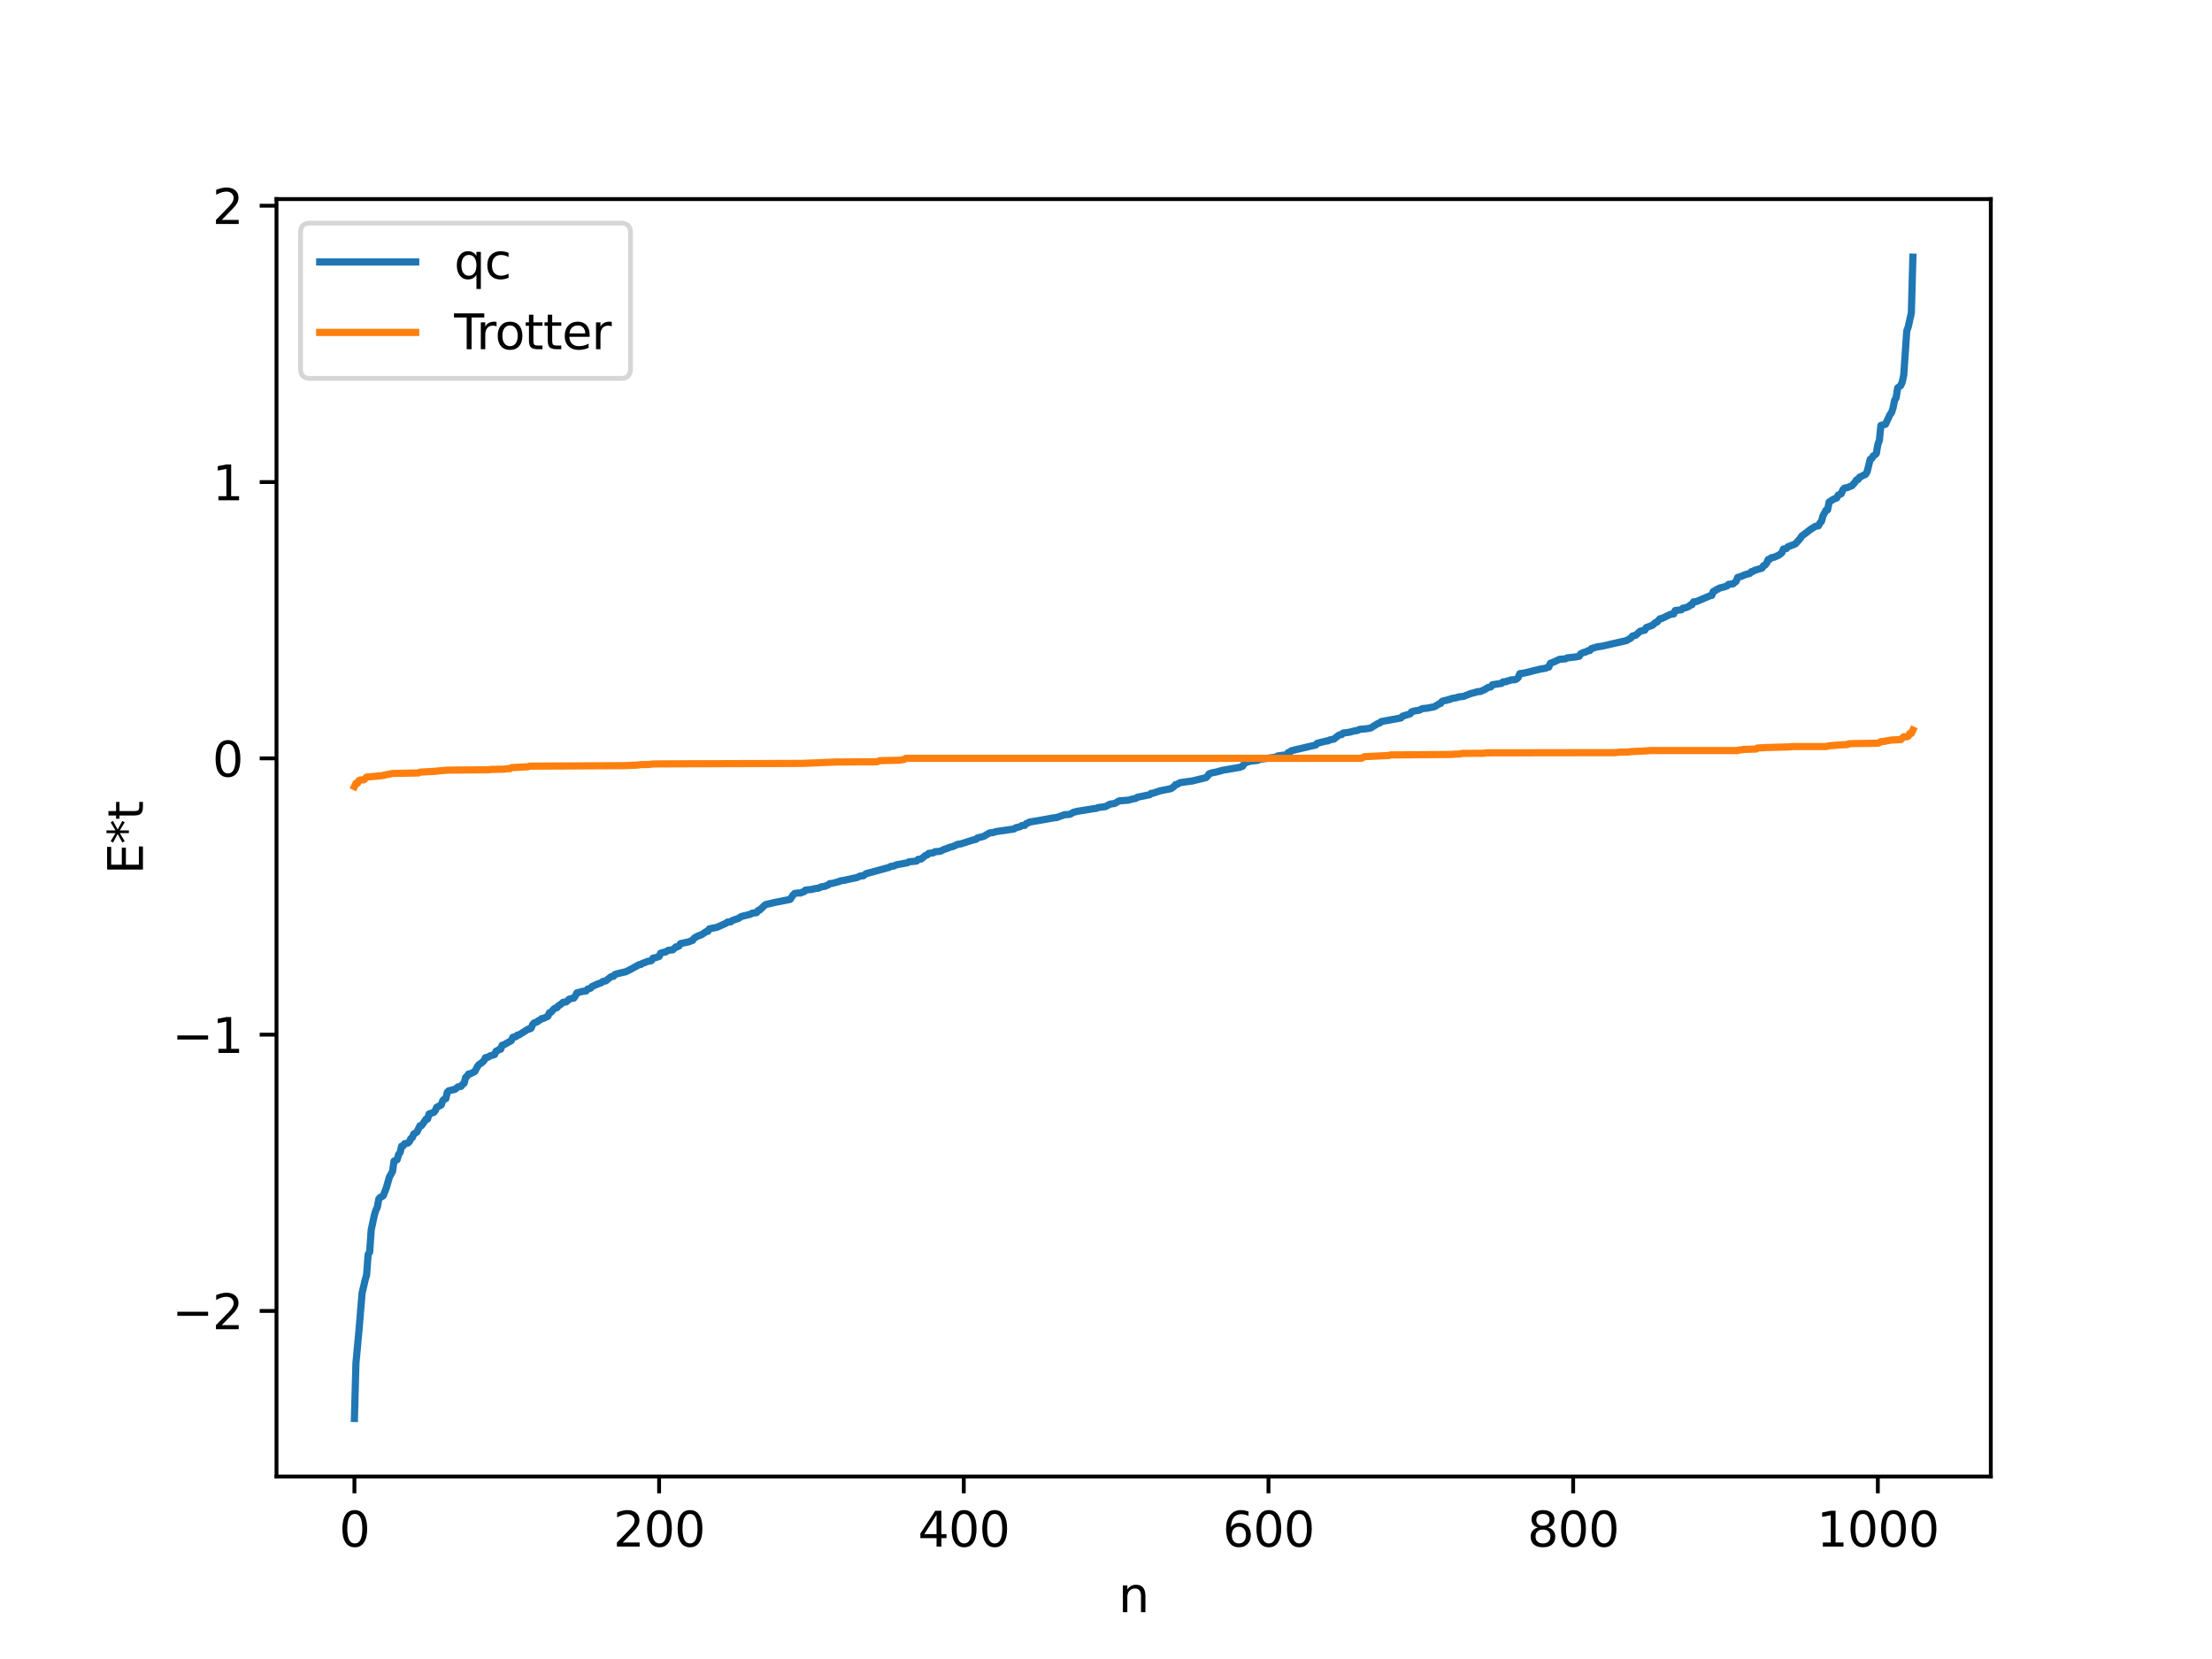 <?xml version="1.0" encoding="utf-8" standalone="no"?>
<!DOCTYPE svg PUBLIC "-//W3C//DTD SVG 1.1//EN"
  "http://www.w3.org/Graphics/SVG/1.1/DTD/svg11.dtd">
<svg xmlns:xlink="http://www.w3.org/1999/xlink" width="460.8pt" height="345.6pt" viewBox="0 0 460.8 345.6" xmlns="http://www.w3.org/2000/svg" version="1.1">
 <defs>
  <style type="text/css">*{stroke-linejoin: round; stroke-linecap: butt}</style>
 </defs>
 <g id="figure_1">
  <g id="patch_1">
   <path d="M 0 345.6 
L 460.8 345.6 
L 460.8 0 
L 0 0 
z
" style="fill: #ffffff"/>
  </g>
  <g id="axes_1">
   <g id="patch_2">
    <path d="M 57.6 307.584 
L 414.72 307.584 
L 414.72 41.472 
L 57.6 41.472 
z
" style="fill: #ffffff"/>
   </g>
   <g id="matplotlib.axis_1">
    <g id="xtick_1">
     <g id="line2d_1">
      <defs>
       <path id="me5b8fde841" d="M 0 0 
L 0 3.5 
" style="stroke: #000000; stroke-width: 0.8"/>
      </defs>
      <g>
       <use xlink:href="#me5b8fde841" x="73.833" y="307.584" style="stroke: #000000; stroke-width: 0.8"/>
      </g>
     </g>
     <g id="text_1">
      <!-- 0 -->
      <g transform="translate(70.651 322.182) scale(0.1 -0.1)">
       <defs>
        <path id="DejaVuSans-30" d="M 2034 4250 
Q 1547 4250 1301 3770 
Q 1056 3291 1056 2328 
Q 1056 1369 1301 889 
Q 1547 409 2034 409 
Q 2525 409 2770 889 
Q 3016 1369 3016 2328 
Q 3016 3291 2770 3770 
Q 2525 4250 2034 4250 
z
M 2034 4750 
Q 2819 4750 3233 4129 
Q 3647 3509 3647 2328 
Q 3647 1150 3233 529 
Q 2819 -91 2034 -91 
Q 1250 -91 836 529 
Q 422 1150 422 2328 
Q 422 3509 836 4129 
Q 1250 4750 2034 4750 
z
" transform="scale(0.016)"/>
       </defs>
       <use xlink:href="#DejaVuSans-30"/>
      </g>
     </g>
    </g>
    <g id="xtick_2">
     <g id="line2d_2">
      <g>
       <use xlink:href="#me5b8fde841" x="137.304" y="307.584" style="stroke: #000000; stroke-width: 0.8"/>
      </g>
     </g>
     <g id="text_2">
      <!-- 200 -->
      <g transform="translate(127.76 322.182) scale(0.1 -0.1)">
       <defs>
        <path id="DejaVuSans-32" d="M 1228 531 
L 3431 531 
L 3431 0 
L 469 0 
L 469 531 
Q 828 903 1448 1529 
Q 2069 2156 2228 2338 
Q 2531 2678 2651 2914 
Q 2772 3150 2772 3378 
Q 2772 3750 2511 3984 
Q 2250 4219 1831 4219 
Q 1534 4219 1204 4116 
Q 875 4013 500 3803 
L 500 4441 
Q 881 4594 1212 4672 
Q 1544 4750 1819 4750 
Q 2544 4750 2975 4387 
Q 3406 4025 3406 3419 
Q 3406 3131 3298 2873 
Q 3191 2616 2906 2266 
Q 2828 2175 2409 1742 
Q 1991 1309 1228 531 
z
" transform="scale(0.016)"/>
       </defs>
       <use xlink:href="#DejaVuSans-32"/>
       <use xlink:href="#DejaVuSans-30" x="63.623"/>
       <use xlink:href="#DejaVuSans-30" x="127.246"/>
      </g>
     </g>
    </g>
    <g id="xtick_3">
     <g id="line2d_3">
      <g>
       <use xlink:href="#me5b8fde841" x="200.775" y="307.584" style="stroke: #000000; stroke-width: 0.8"/>
      </g>
     </g>
     <g id="text_3">
      <!-- 400 -->
      <g transform="translate(191.231 322.182) scale(0.1 -0.1)">
       <defs>
        <path id="DejaVuSans-34" d="M 2419 4116 
L 825 1625 
L 2419 1625 
L 2419 4116 
z
M 2253 4666 
L 3047 4666 
L 3047 1625 
L 3713 1625 
L 3713 1100 
L 3047 1100 
L 3047 0 
L 2419 0 
L 2419 1100 
L 313 1100 
L 313 1709 
L 2253 4666 
z
" transform="scale(0.016)"/>
       </defs>
       <use xlink:href="#DejaVuSans-34"/>
       <use xlink:href="#DejaVuSans-30" x="63.623"/>
       <use xlink:href="#DejaVuSans-30" x="127.246"/>
      </g>
     </g>
    </g>
    <g id="xtick_4">
     <g id="line2d_4">
      <g>
       <use xlink:href="#me5b8fde841" x="264.246" y="307.584" style="stroke: #000000; stroke-width: 0.8"/>
      </g>
     </g>
     <g id="text_4">
      <!-- 600 -->
      <g transform="translate(254.702 322.182) scale(0.1 -0.1)">
       <defs>
        <path id="DejaVuSans-36" d="M 2113 2584 
Q 1688 2584 1439 2293 
Q 1191 2003 1191 1497 
Q 1191 994 1439 701 
Q 1688 409 2113 409 
Q 2538 409 2786 701 
Q 3034 994 3034 1497 
Q 3034 2003 2786 2293 
Q 2538 2584 2113 2584 
z
M 3366 4563 
L 3366 3988 
Q 3128 4100 2886 4159 
Q 2644 4219 2406 4219 
Q 1781 4219 1451 3797 
Q 1122 3375 1075 2522 
Q 1259 2794 1537 2939 
Q 1816 3084 2150 3084 
Q 2853 3084 3261 2657 
Q 3669 2231 3669 1497 
Q 3669 778 3244 343 
Q 2819 -91 2113 -91 
Q 1303 -91 875 529 
Q 447 1150 447 2328 
Q 447 3434 972 4092 
Q 1497 4750 2381 4750 
Q 2619 4750 2861 4703 
Q 3103 4656 3366 4563 
z
" transform="scale(0.016)"/>
       </defs>
       <use xlink:href="#DejaVuSans-36"/>
       <use xlink:href="#DejaVuSans-30" x="63.623"/>
       <use xlink:href="#DejaVuSans-30" x="127.246"/>
      </g>
     </g>
    </g>
    <g id="xtick_5">
     <g id="line2d_5">
      <g>
       <use xlink:href="#me5b8fde841" x="327.717" y="307.584" style="stroke: #000000; stroke-width: 0.8"/>
      </g>
     </g>
     <g id="text_5">
      <!-- 800 -->
      <g transform="translate(318.173 322.182) scale(0.1 -0.1)">
       <defs>
        <path id="DejaVuSans-38" d="M 2034 2216 
Q 1584 2216 1326 1975 
Q 1069 1734 1069 1313 
Q 1069 891 1326 650 
Q 1584 409 2034 409 
Q 2484 409 2743 651 
Q 3003 894 3003 1313 
Q 3003 1734 2745 1975 
Q 2488 2216 2034 2216 
z
M 1403 2484 
Q 997 2584 770 2862 
Q 544 3141 544 3541 
Q 544 4100 942 4425 
Q 1341 4750 2034 4750 
Q 2731 4750 3128 4425 
Q 3525 4100 3525 3541 
Q 3525 3141 3298 2862 
Q 3072 2584 2669 2484 
Q 3125 2378 3379 2068 
Q 3634 1759 3634 1313 
Q 3634 634 3220 271 
Q 2806 -91 2034 -91 
Q 1263 -91 848 271 
Q 434 634 434 1313 
Q 434 1759 690 2068 
Q 947 2378 1403 2484 
z
M 1172 3481 
Q 1172 3119 1398 2916 
Q 1625 2713 2034 2713 
Q 2441 2713 2670 2916 
Q 2900 3119 2900 3481 
Q 2900 3844 2670 4047 
Q 2441 4250 2034 4250 
Q 1625 4250 1398 4047 
Q 1172 3844 1172 3481 
z
" transform="scale(0.016)"/>
       </defs>
       <use xlink:href="#DejaVuSans-38"/>
       <use xlink:href="#DejaVuSans-30" x="63.623"/>
       <use xlink:href="#DejaVuSans-30" x="127.246"/>
      </g>
     </g>
    </g>
    <g id="xtick_6">
     <g id="line2d_6">
      <g>
       <use xlink:href="#me5b8fde841" x="391.188" y="307.584" style="stroke: #000000; stroke-width: 0.8"/>
      </g>
     </g>
     <g id="text_6">
      <!-- 1000 -->
      <g transform="translate(378.463 322.182) scale(0.1 -0.1)">
       <defs>
        <path id="DejaVuSans-31" d="M 794 531 
L 1825 531 
L 1825 4091 
L 703 3866 
L 703 4441 
L 1819 4666 
L 2450 4666 
L 2450 531 
L 3481 531 
L 3481 0 
L 794 0 
L 794 531 
z
" transform="scale(0.016)"/>
       </defs>
       <use xlink:href="#DejaVuSans-31"/>
       <use xlink:href="#DejaVuSans-30" x="63.623"/>
       <use xlink:href="#DejaVuSans-30" x="127.246"/>
       <use xlink:href="#DejaVuSans-30" x="190.869"/>
      </g>
     </g>
    </g>
    <g id="text_7">
     <!-- n -->
     <g transform="translate(232.991 335.861) scale(0.1 -0.1)">
      <defs>
       <path id="DejaVuSans-6e" d="M 3513 2113 
L 3513 0 
L 2938 0 
L 2938 2094 
Q 2938 2591 2744 2837 
Q 2550 3084 2163 3084 
Q 1697 3084 1428 2787 
Q 1159 2491 1159 1978 
L 1159 0 
L 581 0 
L 581 3500 
L 1159 3500 
L 1159 2956 
Q 1366 3272 1645 3428 
Q 1925 3584 2291 3584 
Q 2894 3584 3203 3211 
Q 3513 2838 3513 2113 
z
" transform="scale(0.016)"/>
      </defs>
      <use xlink:href="#DejaVuSans-6e"/>
     </g>
    </g>
   </g>
   <g id="matplotlib.axis_2">
    <g id="ytick_1">
     <g id="line2d_7">
      <defs>
       <path id="m915ce1e3a0" d="M 0 0 
L -3.5 0 
" style="stroke: #000000; stroke-width: 0.8"/>
      </defs>
      <g>
       <use xlink:href="#m915ce1e3a0" x="57.6" y="273.097" style="stroke: #000000; stroke-width: 0.8"/>
      </g>
     </g>
     <g id="text_8">
      <!-- −2 -->
      <g transform="translate(35.858 276.896) scale(0.1 -0.1)">
       <defs>
        <path id="DejaVuSans-2212" d="M 678 2272 
L 4684 2272 
L 4684 1741 
L 678 1741 
L 678 2272 
z
" transform="scale(0.016)"/>
       </defs>
       <use xlink:href="#DejaVuSans-2212"/>
       <use xlink:href="#DejaVuSans-32" x="83.789"/>
      </g>
     </g>
    </g>
    <g id="ytick_2">
     <g id="line2d_8">
      <g>
       <use xlink:href="#m915ce1e3a0" x="57.6" y="215.537" style="stroke: #000000; stroke-width: 0.8"/>
      </g>
     </g>
     <g id="text_9">
      <!-- −1 -->
      <g transform="translate(35.858 219.337) scale(0.1 -0.1)">
       <use xlink:href="#DejaVuSans-2212"/>
       <use xlink:href="#DejaVuSans-31" x="83.789"/>
      </g>
     </g>
    </g>
    <g id="ytick_3">
     <g id="line2d_9">
      <g>
       <use xlink:href="#m915ce1e3a0" x="57.6" y="157.978" style="stroke: #000000; stroke-width: 0.8"/>
      </g>
     </g>
     <g id="text_10">
      <!-- 0 -->
      <g transform="translate(44.237 161.777) scale(0.1 -0.1)">
       <use xlink:href="#DejaVuSans-30"/>
      </g>
     </g>
    </g>
    <g id="ytick_4">
     <g id="line2d_10">
      <g>
       <use xlink:href="#m915ce1e3a0" x="57.6" y="100.419" style="stroke: #000000; stroke-width: 0.8"/>
      </g>
     </g>
     <g id="text_11">
      <!-- 1 -->
      <g transform="translate(44.237 104.218) scale(0.1 -0.1)">
       <use xlink:href="#DejaVuSans-31"/>
      </g>
     </g>
    </g>
    <g id="ytick_5">
     <g id="line2d_11">
      <g>
       <use xlink:href="#m915ce1e3a0" x="57.6" y="42.859" style="stroke: #000000; stroke-width: 0.8"/>
      </g>
     </g>
     <g id="text_12">
      <!-- 2 -->
      <g transform="translate(44.237 46.659) scale(0.1 -0.1)">
       <use xlink:href="#DejaVuSans-32"/>
      </g>
     </g>
    </g>
    <g id="text_13">
     <!-- E*t -->
     <g transform="translate(29.778 182.148) rotate(-90) scale(0.1 -0.1)">
      <defs>
       <path id="DejaVuSans-45" d="M 628 4666 
L 3578 4666 
L 3578 4134 
L 1259 4134 
L 1259 2753 
L 3481 2753 
L 3481 2222 
L 1259 2222 
L 1259 531 
L 3634 531 
L 3634 0 
L 628 0 
L 628 4666 
z
" transform="scale(0.016)"/>
       <path id="DejaVuSans-2a" d="M 3009 3897 
L 1888 3291 
L 3009 2681 
L 2828 2375 
L 1778 3009 
L 1778 1831 
L 1422 1831 
L 1422 3009 
L 372 2375 
L 191 2681 
L 1313 3291 
L 191 3897 
L 372 4206 
L 1422 3572 
L 1422 4750 
L 1778 4750 
L 1778 3572 
L 2828 4206 
L 3009 3897 
z
" transform="scale(0.016)"/>
       <path id="DejaVuSans-74" d="M 1172 4494 
L 1172 3500 
L 2356 3500 
L 2356 3053 
L 1172 3053 
L 1172 1153 
Q 1172 725 1289 603 
Q 1406 481 1766 481 
L 2356 481 
L 2356 0 
L 1766 0 
Q 1100 0 847 248 
Q 594 497 594 1153 
L 594 3053 
L 172 3053 
L 172 3500 
L 594 3500 
L 594 4494 
L 1172 4494 
z
" transform="scale(0.016)"/>
      </defs>
      <use xlink:href="#DejaVuSans-45"/>
      <use xlink:href="#DejaVuSans-2a" x="63.184"/>
      <use xlink:href="#DejaVuSans-74" x="113.184"/>
     </g>
    </g>
   </g>
   <g id="line2d_12">
    <path d="M 73.833 295.488 
L 74.15 283.952 
L 74.785 277.11 
L 75.42 269.43 
L 76.054 266.687 
L 76.372 265.574 
L 76.689 261.323 
L 77.006 260.835 
L 77.324 256.252 
L 77.958 253.269 
L 78.276 252.164 
L 78.593 251.503 
L 78.91 249.771 
L 79.228 249.414 
L 79.545 249.3 
L 79.862 249.045 
L 80.497 247.38 
L 81.132 245.163 
L 81.767 244.057 
L 82.084 241.88 
L 82.719 241.599 
L 83.036 240.503 
L 83.353 240.07 
L 83.671 238.761 
L 83.988 238.711 
L 84.305 238.246 
L 84.94 238.134 
L 85.258 237.874 
L 85.575 237.196 
L 85.892 236.981 
L 86.21 236.214 
L 86.844 235.844 
L 87.479 234.522 
L 87.796 234.498 
L 88.431 233.623 
L 88.748 233.128 
L 89.066 233.125 
L 89.383 232.053 
L 90.335 231.74 
L 90.653 231.393 
L 90.97 230.667 
L 91.605 230.344 
L 91.922 230.165 
L 92.239 229.269 
L 92.557 228.967 
L 92.874 228.874 
L 93.191 227.5 
L 93.509 227.225 
L 94.778 226.926 
L 95.413 226.415 
L 96.048 226.309 
L 96.365 225.891 
L 96.682 225.66 
L 97 224.44 
L 97.317 224.188 
L 97.634 223.723 
L 97.952 223.701 
L 98.904 223.221 
L 99.539 222.058 
L 99.856 221.697 
L 100.173 221.53 
L 100.808 220.978 
L 101.125 220.332 
L 101.76 220.204 
L 102.077 219.939 
L 103.029 219.687 
L 103.347 218.97 
L 103.664 218.864 
L 103.981 218.606 
L 104.299 218.579 
L 104.616 217.734 
L 104.934 217.675 
L 106.52 216.774 
L 106.838 216.081 
L 107.472 215.963 
L 107.79 215.616 
L 108.107 215.594 
L 110.011 214.392 
L 110.329 214.355 
L 110.646 214.194 
L 110.963 213.423 
L 111.281 213.079 
L 111.915 212.873 
L 112.233 212.574 
L 112.55 212.46 
L 112.867 212.18 
L 113.185 212.163 
L 113.82 211.853 
L 114.137 211.698 
L 114.454 210.967 
L 114.772 210.88 
L 115.406 210.161 
L 115.724 209.966 
L 116.041 209.917 
L 116.358 209.498 
L 116.676 209.333 
L 117.31 208.794 
L 117.945 208.719 
L 118.58 208.147 
L 119.215 207.967 
L 119.532 207.929 
L 119.849 207.495 
L 120.167 206.834 
L 121.436 206.501 
L 122.071 206.456 
L 122.388 206.062 
L 123.023 205.855 
L 123.34 205.503 
L 124.61 204.939 
L 125.244 204.74 
L 125.562 204.467 
L 126.196 204.341 
L 127.148 203.574 
L 127.466 203.396 
L 127.783 203.392 
L 128.1 203.004 
L 128.735 202.813 
L 130.005 202.509 
L 130.322 202.453 
L 131.274 201.99 
L 133.178 200.937 
L 133.496 200.924 
L 133.813 200.688 
L 134.448 200.486 
L 134.765 200.318 
L 135.4 200.19 
L 135.717 200.103 
L 136.034 199.605 
L 136.669 199.471 
L 137.304 199.252 
L 137.621 198.562 
L 138.256 198.372 
L 138.573 198.35 
L 139.208 197.963 
L 140.16 197.865 
L 140.795 197.257 
L 141.112 197.229 
L 141.429 197.086 
L 141.747 196.58 
L 143.651 196.162 
L 143.968 195.963 
L 144.286 195.905 
L 144.603 195.437 
L 145.238 195.055 
L 146.19 194.694 
L 147.142 194.046 
L 147.459 194.027 
L 147.777 193.49 
L 149.363 193.17 
L 151.267 192.317 
L 151.585 192.065 
L 152.22 192.037 
L 152.537 191.761 
L 153.806 191.333 
L 154.441 190.915 
L 156.345 190.456 
L 156.662 190.234 
L 157.615 190.115 
L 157.932 189.658 
L 158.249 189.589 
L 159.201 188.677 
L 159.519 188.428 
L 161.423 187.991 
L 164.596 187.361 
L 165.231 186.441 
L 165.548 186.123 
L 166.183 186.029 
L 166.818 186.024 
L 167.135 185.832 
L 167.453 185.786 
L 167.77 185.44 
L 168.405 185.35 
L 169.039 185.296 
L 169.674 185.131 
L 170.626 184.993 
L 170.943 184.788 
L 171.896 184.615 
L 172.53 184.336 
L 172.848 184.084 
L 173.482 183.998 
L 174.752 183.659 
L 175.069 183.499 
L 176.021 183.357 
L 176.656 183.204 
L 178.56 182.799 
L 179.195 182.482 
L 179.829 182.45 
L 180.464 181.977 
L 181.416 181.741 
L 185.224 180.69 
L 185.542 180.491 
L 186.177 180.411 
L 186.811 180.136 
L 189.033 179.736 
L 189.35 179.528 
L 190.937 179.379 
L 191.254 179.023 
L 191.889 178.951 
L 192.841 178.173 
L 193.158 178.098 
L 193.476 177.771 
L 194.428 177.659 
L 194.745 177.433 
L 195.697 177.353 
L 196.015 177.265 
L 196.649 176.95 
L 197.284 176.742 
L 197.919 176.488 
L 198.553 176.331 
L 199.505 175.886 
L 200.14 175.799 
L 202.679 174.992 
L 203.314 174.862 
L 203.631 174.543 
L 204.9 174.243 
L 206.17 173.502 
L 206.805 173.456 
L 207.439 173.248 
L 210.613 172.78 
L 211.248 172.7 
L 211.565 172.449 
L 212.517 172.214 
L 212.834 171.99 
L 213.469 171.934 
L 213.786 171.564 
L 214.104 171.481 
L 214.421 171.264 
L 216.96 170.832 
L 219.499 170.369 
L 220.134 170.31 
L 220.768 170.066 
L 221.403 169.862 
L 221.72 169.719 
L 222.672 169.664 
L 222.99 169.582 
L 223.624 169.213 
L 224.577 168.983 
L 225.529 168.836 
L 227.75 168.47 
L 228.385 168.4 
L 228.702 168.238 
L 230.289 168.032 
L 231.241 167.513 
L 232.193 167.38 
L 233.145 166.836 
L 235.049 166.693 
L 236.001 166.43 
L 236.636 166.31 
L 236.953 166.073 
L 239.492 165.562 
L 239.81 165.262 
L 240.127 165.256 
L 241.714 164.732 
L 243.3 164.416 
L 243.935 164.295 
L 244.57 163.83 
L 244.887 163.454 
L 245.205 163.406 
L 245.839 163.04 
L 248.378 162.689 
L 251.234 161.995 
L 251.552 161.683 
L 251.869 161.207 
L 252.504 160.994 
L 253.456 160.809 
L 254.725 160.455 
L 258.216 159.858 
L 258.851 159.629 
L 259.168 159.128 
L 259.486 158.858 
L 260.438 158.574 
L 262.024 158.409 
L 262.342 158.192 
L 265.833 157.717 
L 266.15 157.487 
L 268.054 157.22 
L 268.372 156.757 
L 268.689 156.699 
L 269.006 156.402 
L 269.958 156.165 
L 274.084 155.198 
L 274.401 154.837 
L 275.671 154.519 
L 276.305 154.359 
L 276.623 154.348 
L 276.94 154.164 
L 277.892 153.953 
L 278.844 153.193 
L 279.162 153.048 
L 279.479 153.043 
L 279.796 152.708 
L 281.066 152.542 
L 282.335 152.217 
L 282.653 152.207 
L 283.287 151.929 
L 284.557 151.823 
L 285.509 151.673 
L 287.096 150.686 
L 287.413 150.634 
L 287.73 150.324 
L 291.856 149.556 
L 292.173 149.196 
L 293.76 148.711 
L 294.077 148.273 
L 294.712 148.098 
L 295.664 147.944 
L 296.299 147.616 
L 297.251 147.531 
L 298.838 147.217 
L 299.79 146.624 
L 300.107 146.54 
L 300.424 146.088 
L 301.059 145.915 
L 301.377 145.889 
L 301.694 145.725 
L 302.011 145.725 
L 302.329 145.534 
L 303.281 145.37 
L 303.915 145.175 
L 304.867 145.073 
L 306.454 144.456 
L 307.406 144.223 
L 307.724 144.089 
L 308.358 144.057 
L 309.31 143.642 
L 309.945 143.22 
L 310.58 143.091 
L 310.897 142.646 
L 312.801 142.355 
L 313.119 142.041 
L 313.753 142.017 
L 314.071 141.827 
L 314.388 141.814 
L 314.705 141.644 
L 315.658 141.587 
L 315.975 141.414 
L 316.292 141.109 
L 316.61 140.328 
L 317.562 140.205 
L 320.735 139.417 
L 321.37 139.302 
L 322.005 139.208 
L 322.322 139.012 
L 322.639 138.975 
L 322.957 138.186 
L 323.909 137.814 
L 324.861 137.349 
L 326.13 137.247 
L 326.448 137.05 
L 328.352 136.838 
L 328.986 136.709 
L 329.304 136.18 
L 329.939 135.894 
L 330.256 135.86 
L 330.891 135.524 
L 331.208 135.519 
L 331.525 135.114 
L 332.16 134.926 
L 332.795 134.741 
L 333.747 134.612 
L 338.824 133.442 
L 339.777 132.893 
L 340.094 132.484 
L 340.729 132.345 
L 341.681 131.495 
L 342.315 131.341 
L 342.633 131.276 
L 342.95 130.728 
L 344.22 130.268 
L 344.854 129.691 
L 345.172 129.587 
L 345.806 128.891 
L 346.124 128.875 
L 348.028 127.963 
L 348.662 127.894 
L 348.98 127.182 
L 350.249 127.044 
L 350.567 126.701 
L 351.201 126.592 
L 351.836 126.317 
L 352.153 126.003 
L 352.471 125.97 
L 352.788 125.376 
L 353.423 125.311 
L 356.279 124.085 
L 356.596 124.031 
L 356.914 123.207 
L 357.231 123.118 
L 357.548 122.83 
L 357.866 122.74 
L 358.183 122.51 
L 359.135 122.272 
L 359.77 122.059 
L 360.087 121.727 
L 361.039 121.614 
L 361.674 121.085 
L 361.991 120.285 
L 362.626 120.109 
L 363.578 119.709 
L 364.53 119.447 
L 364.848 119.08 
L 365.165 119.04 
L 365.482 118.821 
L 366.117 118.627 
L 367.069 118.349 
L 367.386 117.839 
L 367.704 117.716 
L 368.021 117.305 
L 368.339 116.554 
L 368.656 116.514 
L 368.973 116.191 
L 369.608 116.074 
L 370.56 115.648 
L 371.195 115.136 
L 371.512 114.375 
L 372.147 114.274 
L 372.464 113.896 
L 373.734 113.42 
L 374.051 113.266 
L 375.003 112.19 
L 375.32 111.7 
L 377.224 110.241 
L 378.177 109.645 
L 378.811 109.538 
L 379.129 108.937 
L 379.446 108.617 
L 379.763 107.453 
L 380.398 106.27 
L 380.715 106.226 
L 381.033 104.587 
L 381.985 103.98 
L 382.62 103.744 
L 382.937 103.13 
L 383.572 102.858 
L 383.889 102.048 
L 384.206 101.694 
L 384.841 101.571 
L 385.793 101.179 
L 386.428 100.46 
L 386.745 99.962 
L 387.062 99.909 
L 387.38 99.414 
L 388.332 98.953 
L 388.649 98.8 
L 388.967 98.238 
L 389.601 95.674 
L 389.919 95.504 
L 390.236 94.971 
L 390.553 94.788 
L 390.871 94.471 
L 391.188 92.596 
L 391.505 91.759 
L 391.823 88.628 
L 392.775 88.392 
L 393.727 86.348 
L 394.044 85.966 
L 394.362 84.948 
L 394.679 83.379 
L 394.996 82.894 
L 395.314 80.814 
L 395.948 80.321 
L 396.266 79.614 
L 396.583 78.13 
L 397.218 68.912 
L 397.535 68.034 
L 398.17 65.148 
L 398.487 53.568 
L 398.487 53.568 
" clip-path="url(#p17eb3df08c)" style="fill: none; stroke: #1f77b4; stroke-width: 1.5; stroke-linecap: square"/>
   </g>
   <g id="line2d_13">
    <path d="M 73.833 163.863 
L 74.15 163.177 
L 74.467 163.177 
L 74.785 162.59 
L 75.102 162.468 
L 75.737 162.468 
L 76.054 162.248 
L 76.372 161.877 
L 79.545 161.588 
L 81.767 161.125 
L 87.162 161.02 
L 87.479 160.852 
L 89.066 160.757 
L 90.653 160.683 
L 91.287 160.597 
L 93.191 160.437 
L 101.76 160.352 
L 102.395 160.28 
L 104.934 160.237 
L 105.568 160.139 
L 106.203 160.134 
L 106.52 159.913 
L 110.011 159.729 
L 110.329 159.606 
L 130.005 159.496 
L 132.543 159.396 
L 133.496 159.286 
L 135.082 159.262 
L 136.034 159.156 
L 137.939 159.129 
L 167.135 159.032 
L 174.117 158.74 
L 182.686 158.689 
L 183.32 158.455 
L 187.446 158.367 
L 188.398 158.186 
L 188.715 157.978 
L 283.605 157.978 
L 284.239 157.624 
L 286.461 157.517 
L 289.317 157.39 
L 289.634 157.267 
L 302.329 157.166 
L 303.281 157.095 
L 304.233 157.063 
L 304.55 156.942 
L 308.993 156.924 
L 309.628 156.827 
L 336.603 156.788 
L 337.238 156.694 
L 339.142 156.671 
L 339.777 156.56 
L 342.315 156.46 
L 343.902 156.35 
L 361.991 156.35 
L 362.309 156.227 
L 362.626 156.227 
L 363.261 156.115 
L 365.8 156.043 
L 366.117 155.822 
L 368.021 155.72 
L 369.608 155.676 
L 372.781 155.588 
L 373.416 155.519 
L 380.398 155.519 
L 381.033 155.359 
L 382.302 155.273 
L 382.937 155.199 
L 384.841 155.104 
L 385.158 154.936 
L 386.428 154.897 
L 391.188 154.831 
L 391.505 154.722 
L 391.823 154.491 
L 392.458 154.444 
L 394.044 154.159 
L 395.948 154.079 
L 396.583 153.488 
L 397.218 153.488 
L 397.535 153.366 
L 397.853 152.779 
L 398.17 152.779 
L 398.487 152.093 
L 398.487 152.093 
" clip-path="url(#p17eb3df08c)" style="fill: none; stroke: #ff7f0e; stroke-width: 1.5; stroke-linecap: square"/>
   </g>
   <g id="patch_3">
    <path d="M 57.6 307.584 
L 57.6 41.472 
" style="fill: none; stroke: #000000; stroke-width: 0.8; stroke-linejoin: miter; stroke-linecap: square"/>
   </g>
   <g id="patch_4">
    <path d="M 414.72 307.584 
L 414.72 41.472 
" style="fill: none; stroke: #000000; stroke-width: 0.8; stroke-linejoin: miter; stroke-linecap: square"/>
   </g>
   <g id="patch_5">
    <path d="M 57.6 307.584 
L 414.72 307.584 
" style="fill: none; stroke: #000000; stroke-width: 0.8; stroke-linejoin: miter; stroke-linecap: square"/>
   </g>
   <g id="patch_6">
    <path d="M 57.6 41.472 
L 414.72 41.472 
" style="fill: none; stroke: #000000; stroke-width: 0.8; stroke-linejoin: miter; stroke-linecap: square"/>
   </g>
   <g id="legend_1">
    <g id="patch_7">
     <path d="M 64.6 78.828 
L 129.342 78.828 
Q 131.342 78.828 131.342 76.828 
L 131.342 48.472 
Q 131.342 46.472 129.342 46.472 
L 64.6 46.472 
Q 62.6 46.472 62.6 48.472 
L 62.6 76.828 
Q 62.6 78.828 64.6 78.828 
z
" style="fill: #ffffff; opacity: 0.8; stroke: #cccccc; stroke-linejoin: miter"/>
    </g>
    <g id="line2d_14">
     <path d="M 66.6 54.57 
L 76.6 54.57 
L 86.6 54.57 
" style="fill: none; stroke: #1f77b4; stroke-width: 1.5; stroke-linecap: square"/>
    </g>
    <g id="text_14">
     <!-- qc -->
     <g transform="translate(94.6 58.07) scale(0.1 -0.1)">
      <defs>
       <path id="DejaVuSans-71" d="M 947 1747 
Q 947 1113 1208 752 
Q 1469 391 1925 391 
Q 2381 391 2643 752 
Q 2906 1113 2906 1747 
Q 2906 2381 2643 2742 
Q 2381 3103 1925 3103 
Q 1469 3103 1208 2742 
Q 947 2381 947 1747 
z
M 2906 525 
Q 2725 213 2448 61 
Q 2172 -91 1784 -91 
Q 1150 -91 751 415 
Q 353 922 353 1747 
Q 353 2572 751 3078 
Q 1150 3584 1784 3584 
Q 2172 3584 2448 3432 
Q 2725 3281 2906 2969 
L 2906 3500 
L 3481 3500 
L 3481 -1331 
L 2906 -1331 
L 2906 525 
z
" transform="scale(0.016)"/>
       <path id="DejaVuSans-63" d="M 3122 3366 
L 3122 2828 
Q 2878 2963 2633 3030 
Q 2388 3097 2138 3097 
Q 1578 3097 1268 2742 
Q 959 2388 959 1747 
Q 959 1106 1268 751 
Q 1578 397 2138 397 
Q 2388 397 2633 464 
Q 2878 531 3122 666 
L 3122 134 
Q 2881 22 2623 -34 
Q 2366 -91 2075 -91 
Q 1284 -91 818 406 
Q 353 903 353 1747 
Q 353 2603 823 3093 
Q 1294 3584 2113 3584 
Q 2378 3584 2631 3529 
Q 2884 3475 3122 3366 
z
" transform="scale(0.016)"/>
      </defs>
      <use xlink:href="#DejaVuSans-71"/>
      <use xlink:href="#DejaVuSans-63" x="63.477"/>
     </g>
    </g>
    <g id="line2d_15">
     <path d="M 66.6 69.249 
L 76.6 69.249 
L 86.6 69.249 
" style="fill: none; stroke: #ff7f0e; stroke-width: 1.5; stroke-linecap: square"/>
    </g>
    <g id="text_15">
     <!-- Trotter -->
     <g transform="translate(94.6 72.749) scale(0.1 -0.1)">
      <defs>
       <path id="DejaVuSans-54" d="M -19 4666 
L 3928 4666 
L 3928 4134 
L 2272 4134 
L 2272 0 
L 1638 0 
L 1638 4134 
L -19 4134 
L -19 4666 
z
" transform="scale(0.016)"/>
       <path id="DejaVuSans-72" d="M 2631 2963 
Q 2534 3019 2420 3045 
Q 2306 3072 2169 3072 
Q 1681 3072 1420 2755 
Q 1159 2438 1159 1844 
L 1159 0 
L 581 0 
L 581 3500 
L 1159 3500 
L 1159 2956 
Q 1341 3275 1631 3429 
Q 1922 3584 2338 3584 
Q 2397 3584 2469 3576 
Q 2541 3569 2628 3553 
L 2631 2963 
z
" transform="scale(0.016)"/>
       <path id="DejaVuSans-6f" d="M 1959 3097 
Q 1497 3097 1228 2736 
Q 959 2375 959 1747 
Q 959 1119 1226 758 
Q 1494 397 1959 397 
Q 2419 397 2687 759 
Q 2956 1122 2956 1747 
Q 2956 2369 2687 2733 
Q 2419 3097 1959 3097 
z
M 1959 3584 
Q 2709 3584 3137 3096 
Q 3566 2609 3566 1747 
Q 3566 888 3137 398 
Q 2709 -91 1959 -91 
Q 1206 -91 779 398 
Q 353 888 353 1747 
Q 353 2609 779 3096 
Q 1206 3584 1959 3584 
z
" transform="scale(0.016)"/>
       <path id="DejaVuSans-65" d="M 3597 1894 
L 3597 1613 
L 953 1613 
Q 991 1019 1311 708 
Q 1631 397 2203 397 
Q 2534 397 2845 478 
Q 3156 559 3463 722 
L 3463 178 
Q 3153 47 2828 -22 
Q 2503 -91 2169 -91 
Q 1331 -91 842 396 
Q 353 884 353 1716 
Q 353 2575 817 3079 
Q 1281 3584 2069 3584 
Q 2775 3584 3186 3129 
Q 3597 2675 3597 1894 
z
M 3022 2063 
Q 3016 2534 2758 2815 
Q 2500 3097 2075 3097 
Q 1594 3097 1305 2825 
Q 1016 2553 972 2059 
L 3022 2063 
z
" transform="scale(0.016)"/>
      </defs>
      <use xlink:href="#DejaVuSans-54"/>
      <use xlink:href="#DejaVuSans-72" x="46.334"/>
      <use xlink:href="#DejaVuSans-6f" x="85.197"/>
      <use xlink:href="#DejaVuSans-74" x="146.379"/>
      <use xlink:href="#DejaVuSans-74" x="185.588"/>
      <use xlink:href="#DejaVuSans-65" x="224.797"/>
      <use xlink:href="#DejaVuSans-72" x="286.32"/>
     </g>
    </g>
   </g>
  </g>
 </g>
 <defs>
  <clipPath id="p17eb3df08c">
   <rect x="57.6" y="41.472" width="357.12" height="266.112"/>
  </clipPath>
 </defs>
</svg>
